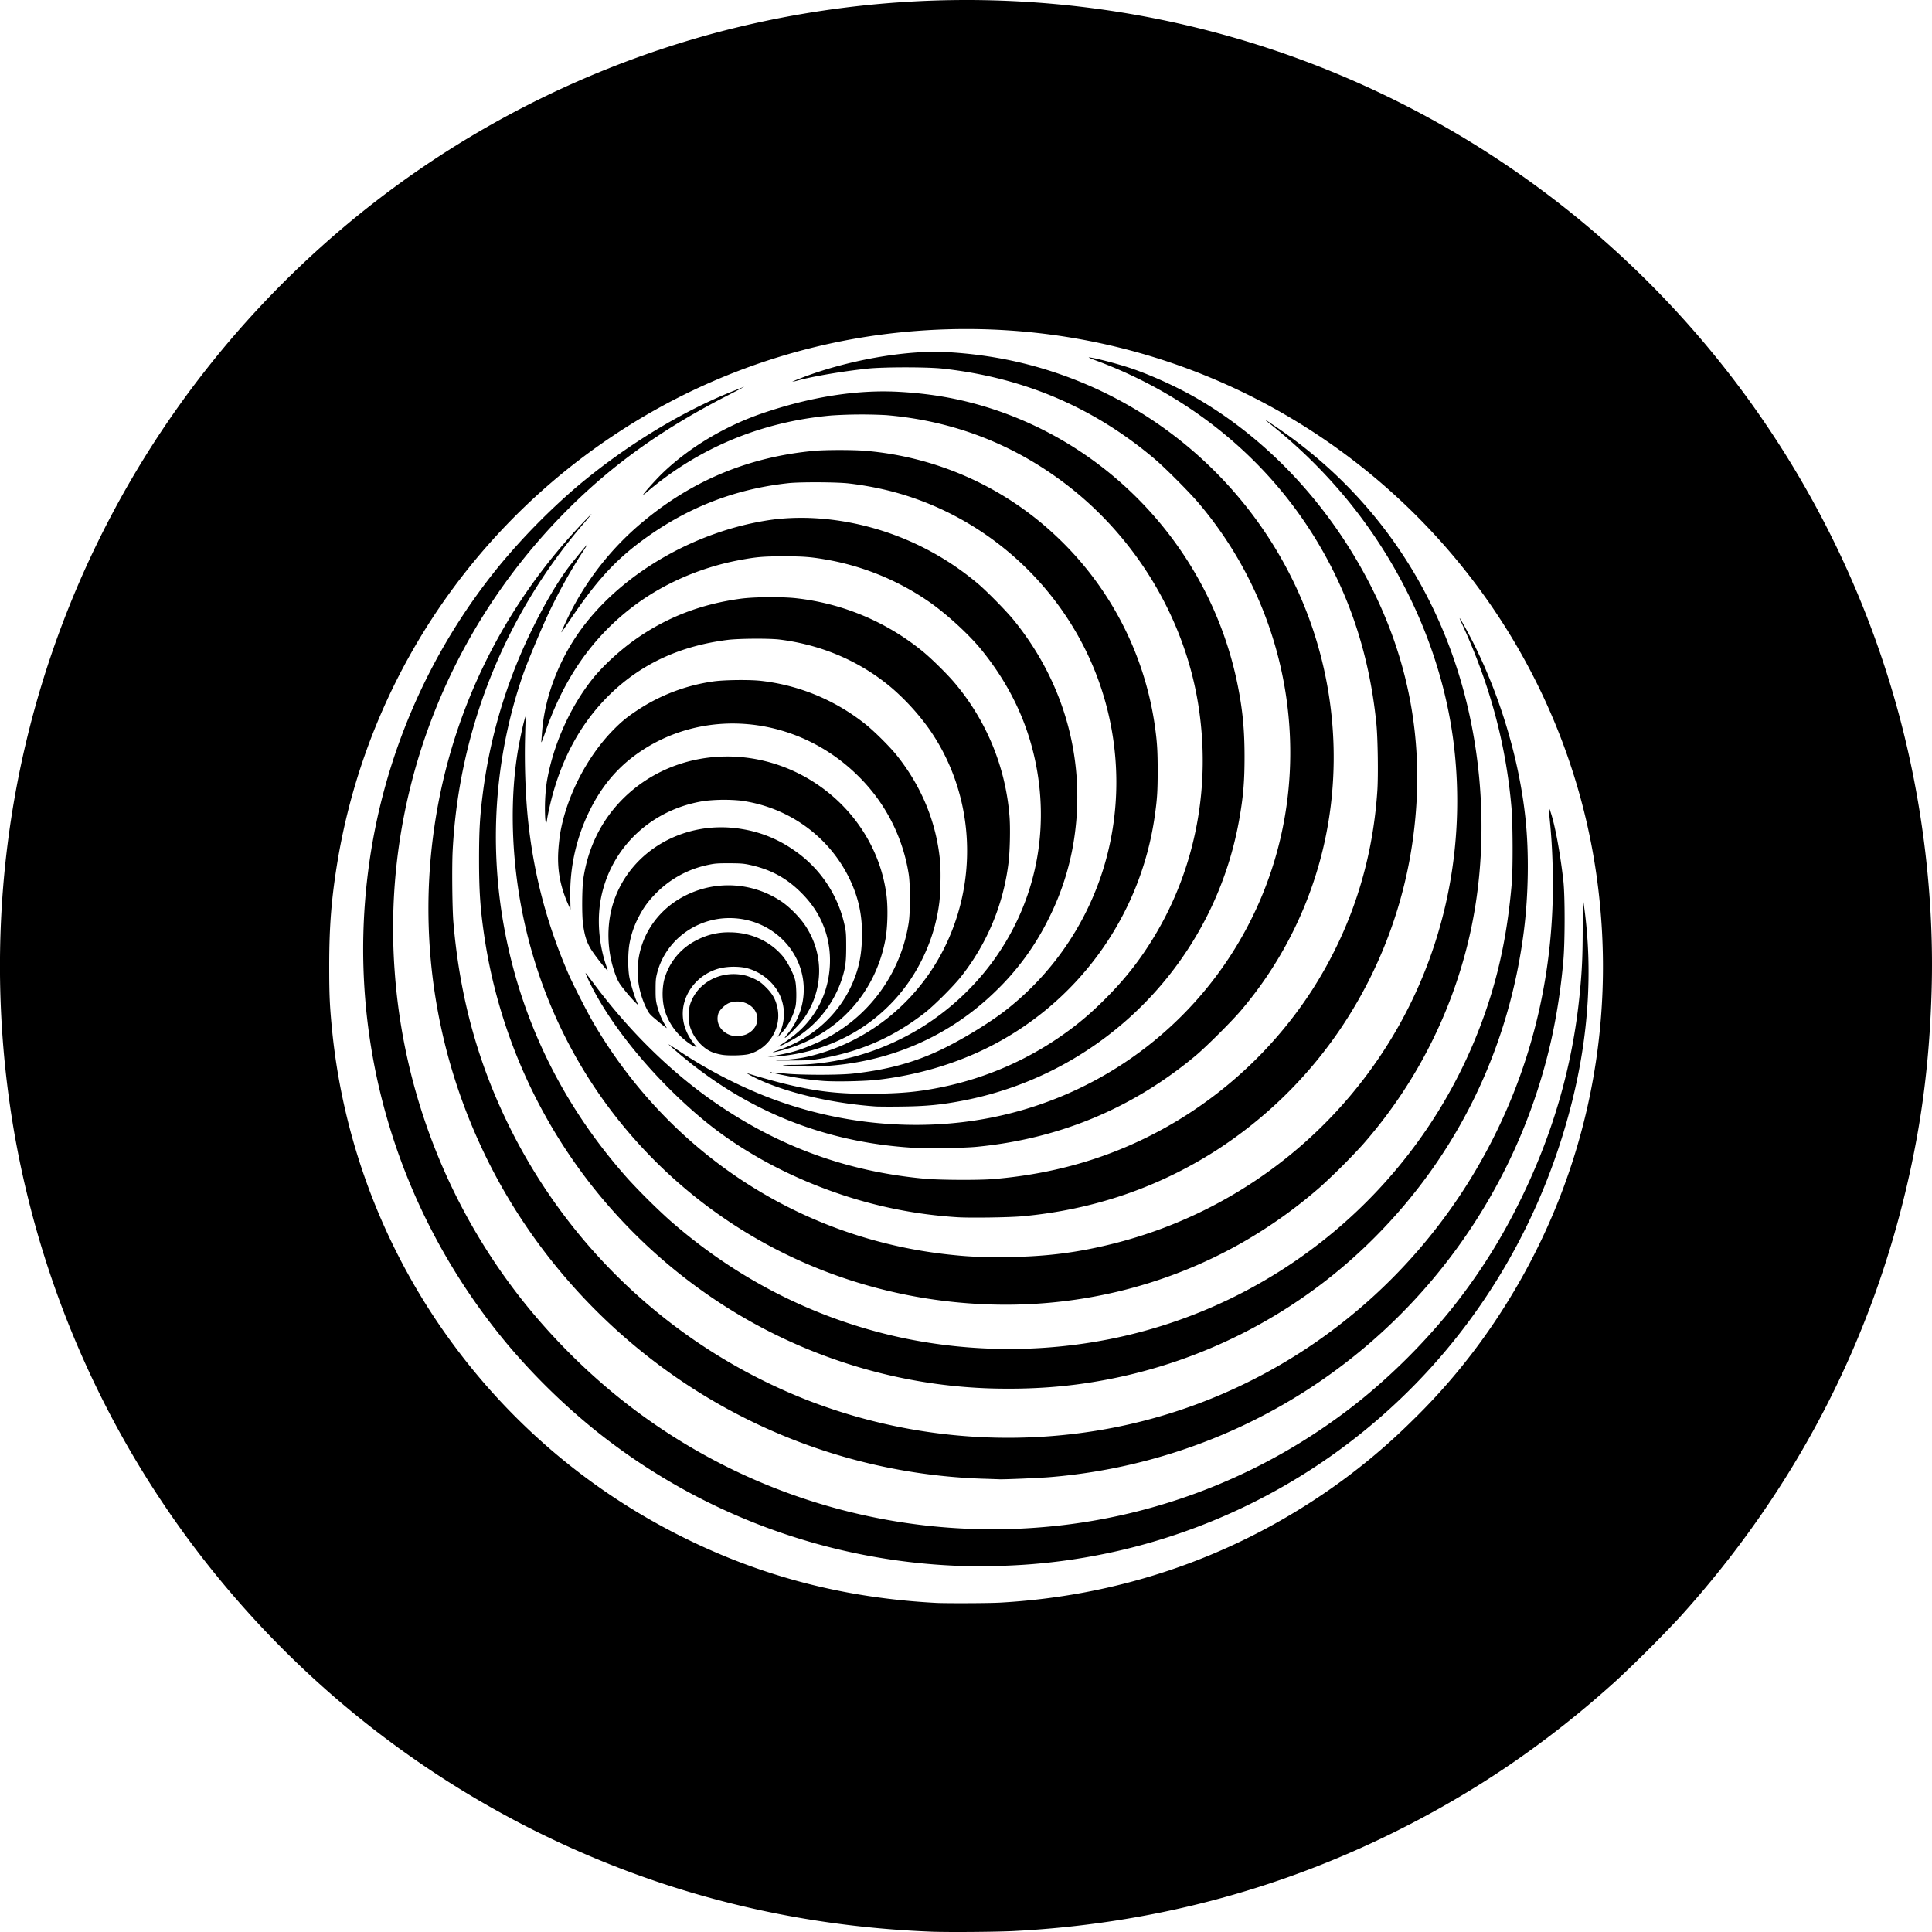 <svg xmlns="http://www.w3.org/2000/svg" height="80" width="80"><path d="M38.58 79.987c-5.77-.225-11.188-1.59-16.272-4.1a40.117 40.117 0 0 1-12.66-9.83A39.86 39.86 0 0 1 .56 46.721a40.561 40.561 0 0 1-.445-9.794C.92 26.363 5.875 16.59 13.946 9.65a39.941 39.941 0 0 1 15.676-8.288A40.365 40.365 0 0 1 45.77.412a39.83 39.83 0 0 1 16.468 6.33c8.062 5.396 13.93 13.597 16.419 22.943.979 3.676 1.44 7.633 1.326 11.373-.083 2.722-.365 5.06-.908 7.53-1.516 6.893-4.73 13.093-9.54 18.399a55.393 55.393 0 0 1-2.555 2.554c-2.866 2.602-5.854 4.645-9.262 6.333-4.915 2.435-10.163 3.798-15.73 4.086-.735.038-2.723.053-3.408.027zm2.79-13.624c4.86-.266 9.414-1.79 13.393-4.483a25.873 25.873 0 0 0 3.717-3.054 25.479 25.479 0 0 0 3.564-4.323c3.557-5.415 4.983-11.856 4.055-18.315-1.014-7.057-4.906-13.444-10.745-17.632-5.388-3.865-11.956-5.538-18.592-4.734a26.155 26.155 0 0 0-11.41 4.245 26.484 26.484 0 0 0-6.563 6.254 26.34 26.34 0 0 0-4.795 11.24c-.267 1.586-.363 2.766-.362 4.456 0 1.195.02 1.63.12 2.647a26.27 26.27 0 0 0 5.144 13.18 26.364 26.364 0 0 0 9.215 7.724c3.343 1.69 6.798 2.599 10.653 2.804.395.021 2.166.015 2.606-.01zm-1.64-1.523a25.585 25.585 0 0 1-15.125-5.648A26.826 26.826 0 0 1 21 55.651c-4.584-5.5-6.653-12.535-5.756-19.57a24.97 24.97 0 0 1 5.463-12.695 27.127 27.127 0 0 1 3.159-3.215c2.011-1.697 4.323-3.113 6.488-3.976.23-.09.435-.171.457-.178.022-.007-.31.167-.739.388-2.76 1.418-4.88 2.958-6.813 4.945-4.917 5.056-7.427 11.904-6.916 18.868a24.809 24.809 0 0 0 5.328 13.677 26.018 26.018 0 0 0 3.646 3.724 24.682 24.682 0 0 0 17.907 5.613 24.194 24.194 0 0 0 13.19-5.317 25.573 25.573 0 0 0 3.59-3.591 24.09 24.09 0 0 0 2.806-4.338c1.446-2.858 2.303-5.772 2.604-8.854.097-.999.12-1.528.122-2.76 0-.67.003-1.208.006-1.197.004.012.03.202.06.424.35 2.583.179 5.275-.508 8.02-1.19 4.757-3.652 9.018-7.116 12.317a24.993 24.993 0 0 1-15.198 6.828c-.95.08-2.141.11-3.05.076zm.968-3.61a23.679 23.679 0 0 1-9.835-2.5c-4.837-2.421-8.774-6.49-10.994-11.364a23.348 23.348 0 0 1-1.94-12.705c.63-4.968 2.842-9.552 6.355-13.171.314-.324.28-.274-.172.252a22.538 22.538 0 0 0-5.367 13.46c-.036.637-.019 2.43.029 2.988.269 3.157 1.045 5.942 2.41 8.645A23.22 23.22 0 0 0 33.411 57.97a22.956 22.956 0 0 0 11.263 1.378c7.322-.938 13.734-5.488 17.122-12.147 1.786-3.51 2.628-7.375 2.492-11.437a25.674 25.674 0 0 0-.135-2.007c-.04-.324-.032-.376.03-.202.193.538.415 1.71.553 2.928.068.597.068 2.494 0 3.278a25.795 25.795 0 0 1-.462 3.12c-1.637 7.569-6.92 13.838-14.073 16.7a23.23 23.23 0 0 1-6.722 1.583c-.42.036-1.92.1-2.11.089-.036-.002-.338-.013-.67-.023zm.363-3.737a21.554 21.554 0 0 1-4.594-.633c-4.514-1.128-8.544-3.663-11.565-7.275a21.903 21.903 0 0 1-4.862-10.912c-.158-1.1-.204-1.813-.203-3.117.001-1.176.032-1.722.15-2.66a21.552 21.552 0 0 1 1.725-6.153c.56-1.242 1.232-2.443 1.796-3.207.179-.242.798-.998.817-.998.005 0-.091.154-.214.342a21.895 21.895 0 0 0-1.412 2.55c-.317.678-.877 2.025-1.045 2.512-1.315 3.819-1.475 7.932-.465 11.901.846 3.326 2.48 6.365 4.832 8.992a27.343 27.343 0 0 0 1.662 1.65c2.817 2.492 6.13 4.166 9.747 4.928a21.49 21.49 0 0 0 8.508.04c6.933-1.374 12.704-6.192 15.274-12.75.767-1.956 1.195-3.856 1.388-6.152.05-.61.043-2.479-.014-3.123-.23-2.63-.9-5.108-2.06-7.625-.153-.334-.098-.262.164.215 1.3 2.365 2.205 5.254 2.48 7.913.145 1.393.12 3.107-.067 4.595-.613 4.882-2.757 9.287-6.19 12.722a21.263 21.263 0 0 1-11.246 5.91c-1.482.272-2.94.378-4.606.335zM40.63 54c-5.957-.294-11.396-3.06-15.048-7.655-2.428-3.055-3.91-6.785-4.268-10.741-.138-1.526-.102-3.025.105-4.36.073-.475.23-1.219.31-1.478.05-.163.053-.167.04-.054-.006.067-.02.508-.03.981-.022 1.13.03 2.412.14 3.399.243 2.19.784 4.22 1.665 6.247.196.45.779 1.59 1.045 2.043 3.168 5.39 8.538 8.89 14.67 9.563.804.088 1.208.108 2.204.107 1.787-.002 3.172-.175 4.823-.603a18.812 18.812 0 0 0 11.222-8.275c2.202-3.544 3.159-7.736 2.733-11.97-.37-3.682-1.897-7.332-4.34-10.372a21.264 21.264 0 0 0-3.23-3.216c-.395-.313-.38-.308.143.044 4.417 2.978 7.299 7.5 8.219 12.899.523 3.069.387 6.212-.389 9.018a19.735 19.735 0 0 1-4.226 7.83 26.574 26.574 0 0 1-1.723 1.72 19.885 19.885 0 0 1-3.269 2.332c-3.256 1.85-6.99 2.73-10.796 2.541zm-1.008-3.599a18.85 18.85 0 0 1-4.876-.967c-2.15-.73-4.116-1.807-5.671-3.106-2.096-1.75-3.962-4.058-4.782-5.915-.084-.191-.094-.202.345.383 1.48 1.972 3.216 3.661 5.044 4.91 2.634 1.8 5.428 2.807 8.597 3.101.618.058 2.259.066 2.861.015 2.83-.239 5.33-1.037 7.658-2.445a17.325 17.325 0 0 0 5.533-5.38c1.603-2.497 2.507-5.265 2.703-8.275.04-.622.018-2.158-.04-2.741-.303-3.043-1.232-5.72-2.823-8.145-2.06-3.137-5.134-5.553-8.786-6.906-.192-.07-.327-.13-.301-.13.162-.003 1.118.241 1.699.434.874.291 1.989.8 2.82 1.286 2.85 1.667 5.288 4.245 6.957 7.356 1.789 3.333 2.45 6.894 1.975 10.646a18.54 18.54 0 0 1-2.98 8.006 17.969 17.969 0 0 1-5.2 5.11c-2.415 1.544-5.093 2.455-8.019 2.725-.55.05-2.206.074-2.714.038zm-1.826-2.875c-3.752-.232-7.043-1.588-9.874-4.067-.341-.298-.361-.307.295.125a19.582 19.582 0 0 0 3.386 1.772c2.994 1.2 6.315 1.53 9.39.932a15.366 15.366 0 0 0 9.855-6.56c2.05-3.076 2.916-6.77 2.461-10.5a15.97 15.97 0 0 0-3.665-8.383c-.38-.453-1.408-1.483-1.854-1.859-2.525-2.128-5.417-3.356-8.759-3.722-.633-.07-2.445-.07-3.103 0-1.011.107-2.234.313-2.875.486a1.964 1.964 0 0 1-.249.059 3.016 3.016 0 0 1 .31-.132c1.895-.748 4.4-1.196 6.126-1.095 1.91.112 3.653.496 5.38 1.185 4.586 1.832 8.171 5.612 9.735 10.264 1.065 3.169 1.156 6.606.258 9.767a16.12 16.12 0 0 1-3.218 6.033c-.376.446-1.463 1.53-1.899 1.892-2.624 2.182-5.644 3.436-9.068 3.765-.526.051-2.063.073-2.632.038zm-1.505-1.708c-1.883-.131-3.826-.593-5.038-1.197-.244-.122-.387-.21-.282-.173.216.074 1.04.31 1.42.404 1.413.354 2.415.465 3.954.436 1.074-.02 1.73-.086 2.606-.263a13.391 13.391 0 0 0 5.333-2.374c.524-.389.956-.764 1.48-1.288.84-.841 1.458-1.63 2.051-2.617 1.706-2.842 2.342-6.235 1.798-9.598-.577-3.575-2.59-6.91-5.504-9.12-2.184-1.657-4.664-2.606-7.415-2.838a19.357 19.357 0 0 0-2.266.014c-2.603.232-4.96 1.125-6.99 2.647-.192.144-.45.349-.573.456a1.515 1.515 0 0 1-.234.183c-.022-.022.528-.637.818-.914 1.097-1.051 2.572-1.933 4.12-2.462 1.97-.674 3.882-.979 5.595-.892 1.068.055 2.059.2 3.01.445 5.602 1.436 9.944 6.028 11.078 11.715.202 1.012.28 1.818.282 2.916.002 1.058-.053 1.706-.227 2.673-1.052 5.844-5.572 10.45-11.376 11.592-.938.184-1.573.246-2.633.257a27.8 27.8 0 0 1-1.007-.002zm-2.203-1.06c-.516-.04-.98-.105-1.544-.217-.737-.147-.738-.155-.013-.086.665.064 2.217.064 2.793 0 1.359-.151 2.428-.432 3.488-.917.914-.418 2.202-1.2 2.91-1.767a11.908 11.908 0 0 0 3.87-5.503c.855-2.53.844-5.313-.031-7.881-1.362-3.996-4.715-7.074-8.8-8.08a13.611 13.611 0 0 0-1.598-.287c-.49-.06-2.015-.067-2.513-.014-2.266.246-4.272 1.04-6.125 2.425-1.092.816-1.865 1.671-2.902 3.21-.19.281-.355.523-.368.538-.043.047.164-.418.358-.806a11.892 11.892 0 0 1 3.033-3.788c2.057-1.711 4.4-2.675 7.093-2.919.46-.041 1.59-.041 2.082 0a13.115 13.115 0 0 1 7.88 3.503 13.366 13.366 0 0 1 4.114 7.854c.099.69.122 1.057.122 1.906 0 .84-.023 1.179-.122 1.867a12.702 12.702 0 0 1-7.024 9.637c-1.36.658-2.86 1.09-4.425 1.275-.532.063-1.766.09-2.278.05zm-2.181-.366c.019-.008.042-.007.051.002.01.01-.007.015-.035.014-.031-.001-.038-.007-.016-.016zm.958-.253c-.594-.033-.597-.043-.013-.047 1.828-.016 3.572-.512 5.194-1.48A10.675 10.675 0 0 0 41 39.958c1.813-2.394 2.486-5.375 1.887-8.354-.346-1.718-1.095-3.28-2.258-4.709-.497-.61-1.368-1.414-2.094-1.932a10.747 10.747 0 0 0-4.177-1.765c-.746-.136-1.063-.163-1.908-.162-.846 0-1.131.025-1.854.161-1.643.31-3.22 1.01-4.477 1.99-1.627 1.267-2.773 2.926-3.534 5.115-.143.41-.18.495-.17.39.006-.074.019-.231.027-.35.112-1.55.76-3.184 1.78-4.495 1.708-2.195 4.608-3.842 7.57-4.302 1.239-.192 2.633-.114 4.003.225a11.605 11.605 0 0 1 4.7 2.4c.358.3 1.172 1.127 1.476 1.501 2.049 2.517 2.95 5.641 2.542 8.81a10.96 10.96 0 0 1-1.105 3.587 10.758 10.758 0 0 1-2.189 2.983c-1.903 1.853-4.353 2.927-7.05 3.09a9.21 9.21 0 0 1-1.303-.003zm-.725-.23c.805-.048 1.13-.097 1.693-.255 2.409-.676 4.416-2.437 5.447-4.78 1.265-2.871.946-6.216-.832-8.725a9.76 9.76 0 0 0-1.472-1.619c-1.301-1.12-2.912-1.823-4.688-2.047-.428-.054-1.69-.046-2.163.014-1.956.247-3.551.982-4.846 2.234-1.249 1.208-2.09 2.771-2.524 4.69-.045.199-.09.422-.1.496-.034.239-.06.22-.08-.055a7.897 7.897 0 0 1 .065-1.476c.254-1.511.95-3.083 1.887-4.264.427-.537 1.14-1.195 1.791-1.653 1.294-.91 2.707-1.455 4.344-1.677.58-.08 1.764-.087 2.351-.015a10.01 10.01 0 0 1 5.172 2.178c.35.28 1.027.945 1.343 1.32a9.733 9.733 0 0 1 2.273 5.518c.04.476.018 1.474-.041 1.933a9.412 9.412 0 0 1-1.939 4.68c-.306.398-1.145 1.237-1.542 1.543-1.31 1.01-2.64 1.593-4.305 1.886-.374.065-.48.072-1.203.078-.436.004-.72.002-.631-.003zm0-.208c.692-.127.965-.21 1.652-.505a6.522 6.522 0 0 0 3.24-3.098 6.557 6.557 0 0 0 .594-1.881c.069-.417.07-1.589.002-2.017a7.278 7.278 0 0 0-2.078-4.054c-2.575-2.566-6.54-2.917-9.318-.824-.76.572-1.36 1.315-1.816 2.245a7.755 7.755 0 0 0-.802 3.62l.01.475-.076-.166c-.358-.79-.488-1.51-.424-2.347.016-.22.049-.507.072-.64.259-1.513 1.092-3.145 2.172-4.256.357-.366.59-.558 1.036-.852a7.627 7.627 0 0 1 3.122-1.183c.435-.066 1.505-.08 1.983-.026a8.456 8.456 0 0 1 4.339 1.805c.362.289 1.003.927 1.286 1.282 1.034 1.295 1.642 2.782 1.792 4.381.04.424.018 1.396-.04 1.779a7.303 7.303 0 0 1-.701 2.282 7.148 7.148 0 0 1-2.507 2.839 7.47 7.47 0 0 1-3.618 1.19l-.27.015.35-.064zm-2.261-.028c-.285-.054-.448-.115-.627-.234a1.806 1.806 0 0 1-.688-.95 1.933 1.933 0 0 1 0-.86c.277-.94 1.302-1.487 2.313-1.233.089.022.264.09.39.152.183.09.274.157.457.341.272.272.401.508.472.86.166.83-.36 1.674-1.184 1.898-.22.06-.877.075-1.133.026zm1.025-.845c.35-.155.528-.49.433-.815-.123-.423-.643-.653-1.118-.492-.188.063-.43.297-.478.46-.11.372.102.743.502.881.173.06.485.044.661-.034zm1.322.656c1.413-.477 2.526-1.485 3.083-2.794.256-.6.365-1.128.383-1.855.024-.946-.15-1.727-.568-2.553-.868-1.71-2.538-2.88-4.475-3.133a7.105 7.105 0 0 0-1.464.014c-2.16.325-3.837 1.867-4.282 3.94-.192.894-.121 1.941.195 2.872.038.11.064.204.06.21-.02.018-.448-.52-.627-.786-.223-.333-.316-.602-.389-1.129-.052-.374-.044-1.515.014-1.894.187-1.24.706-2.321 1.532-3.19 2.064-2.167 5.483-2.48 8.105-.738 1.612 1.07 2.68 2.765 2.915 4.625.068.53.045 1.36-.05 1.856-.434 2.263-2.06 3.987-4.312 4.57-.405.105-.456.098-.12-.015zm-3.471-.154c-.129-.046-.415-.26-.608-.455a2.499 2.499 0 0 1-.646-1.13 2.738 2.738 0 0 1-.011-1.123 2.575 2.575 0 0 1 1.359-1.692 2.788 2.788 0 0 1 1.36-.324c.879 0 1.682.363 2.213 1.001.188.227.43.695.502.974.06.238.068.892.012 1.115-.1.398-.317.806-.574 1.081l-.157.169.058-.12c.228-.47.26-.976.092-1.461-.216-.627-.828-1.15-1.514-1.296a2.758 2.758 0 0 0-.988.014 2.088 2.088 0 0 0-1.258.86c-.472.712-.425 1.56.125 2.251.073.093.13.167.124.166a2.766 2.766 0 0 1-.09-.03zm3.517-.03c.748-.464 1.218-.928 1.584-1.563.54-.938.662-2.15.322-3.178-.2-.605-.517-1.109-1.002-1.594-.613-.613-1.275-.969-2.151-1.157-.24-.051-.366-.06-.833-.062-.478 0-.59.008-.845.062a4.236 4.236 0 0 0-2.164 1.16c-.34.341-.546.624-.75 1.028a3.782 3.782 0 0 0-.355 1.014c-.08.372-.087 1.095-.015 1.464.055.28.208.786.304 1.004l.066.151-.138-.134a7.194 7.194 0 0 1-.41-.468c-.234-.29-.284-.37-.376-.605-.383-.975-.419-2.124-.096-3.092.71-2.13 2.972-3.404 5.323-2.998a5.155 5.155 0 0 1 2.103.848 5.063 5.063 0 0 1 2.14 3.159c.053.244.06.357.06.872 0 .651-.035.895-.202 1.397a4.56 4.56 0 0 1-1.81 2.321c-.2.13-.734.407-.78.405-.014-.001-.003-.016.025-.034zm.363-.517a2.877 2.877 0 0 0 .647-1.812c0-1.628-1.374-2.952-3.068-2.955-1.402-.004-2.645.93-2.997 2.25-.06.228-.07.317-.07.691-.002.357.008.47.057.667.07.28.187.57.317.785.05.085.09.159.085.163a5.007 5.007 0 0 1-.363-.286c-.336-.278-.36-.305-.464-.511-.889-1.768-.147-3.86 1.677-4.729a3.94 3.94 0 0 1 3.89.275c.34.227.767.657 1.002 1.01.777 1.175.76 2.64-.047 3.82-.143.208-.606.696-.766.806-.071.05-.052.016.1-.174z"/></svg>